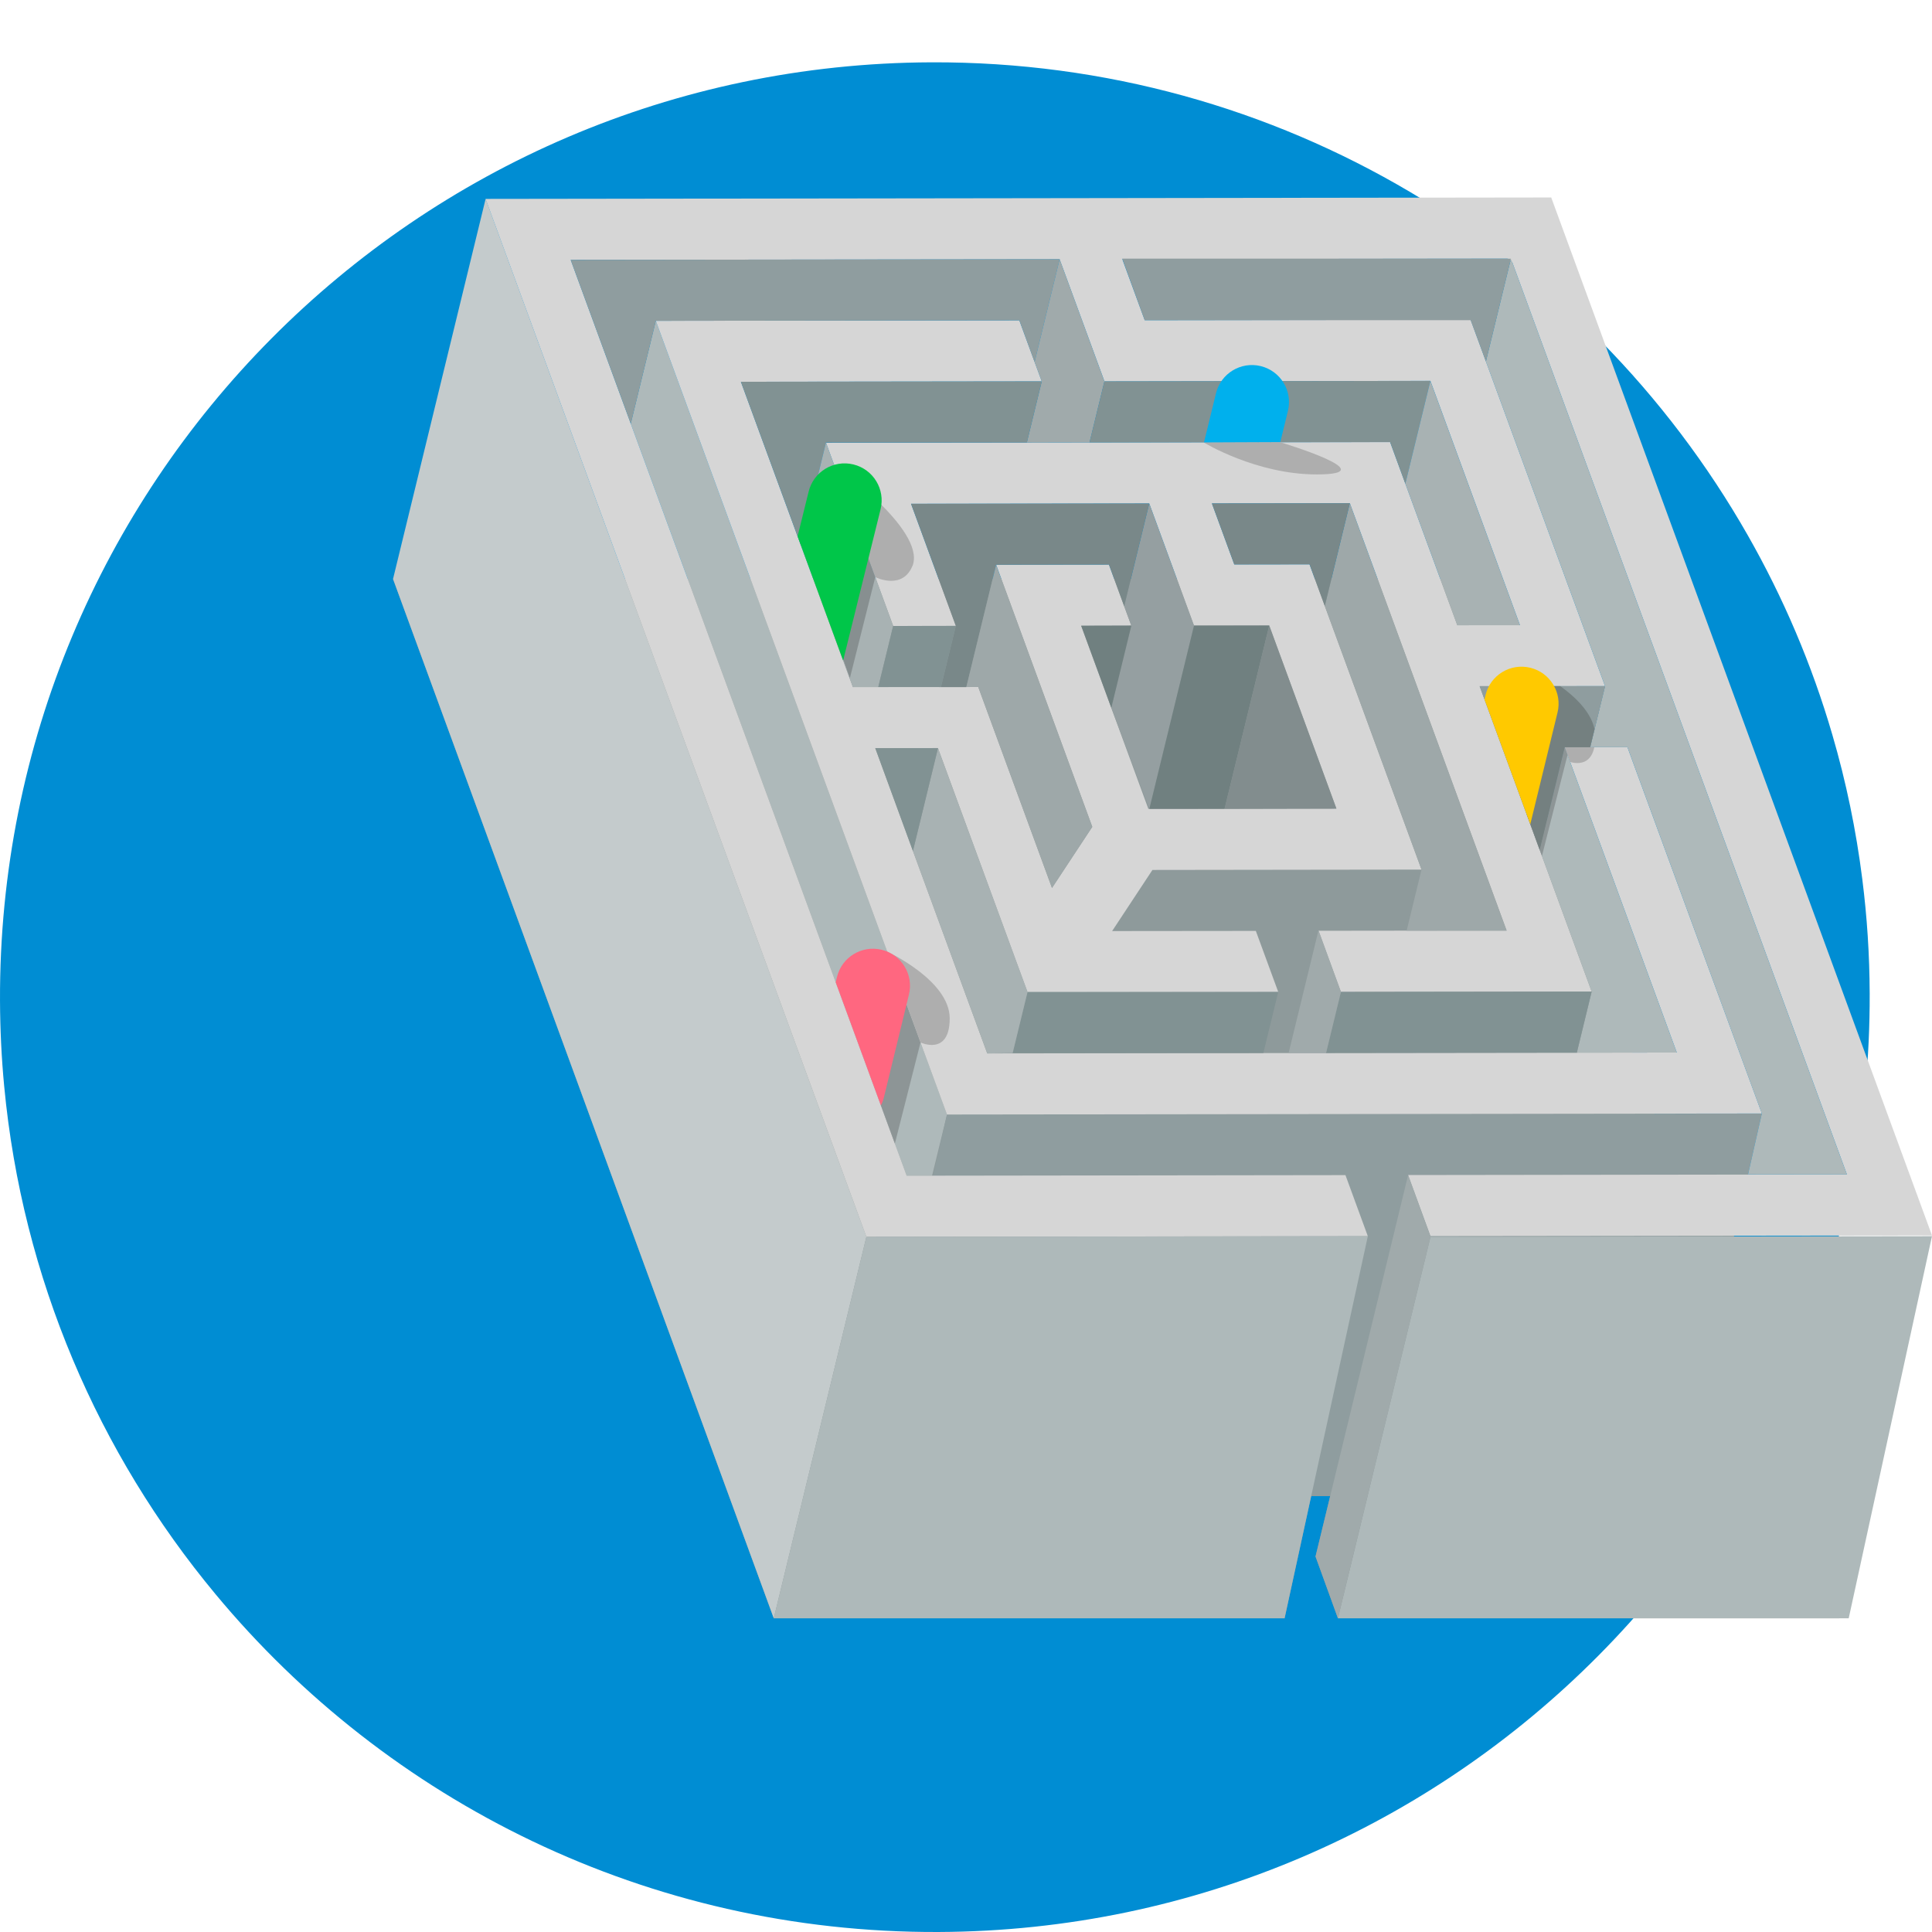 <?xml version="1.0" encoding="utf-8"?>
<!-- Generator: Adobe Illustrator 22.0.1, SVG Export Plug-In . SVG Version: 6.00 Build 0)  -->
<svg version="1.0" id="Layer_1" xmlns="http://www.w3.org/2000/svg" xmlns:xlink="http://www.w3.org/1999/xlink" x="0px" y="0px"
	 viewBox="0 0 300 300" enable-background="new 0 0 300 300" xml:space="preserve">
<g>
	<g>
		<path fill="#008DD3" d="M290.323,154.277c0.31,80.167-64.432,145.412-144.6,145.722c-45.135,0.174-85.538-20.264-112.277-52.48
			C15.32,225.706,3.465,198.503,0.649,168.657c-0.416-4.365-0.629-8.787-0.648-13.258C-0.309,75.232,64.433,9.987,144.601,9.677
			c54.28-0.213,101.719,29.41,126.793,73.442c5.526,9.697,9.958,20.081,13.141,31.006c2.12,7.249,3.678,14.739,4.645,22.413
			c0,0,0.009,0.01,0,0.01C289.916,142.354,290.303,148.277,290.323,154.277z"/>
	</g>
	<g>
		<polyline fill="#8E9A9B" points="120.152,251.286 61.03,89.903 226.497,89.903 285.62,251.286 207.752,251.286 204.274,241.693 
			206.55,232.321 203.593,232.321 199.469,251.286 120.152,251.286 		"/>
		<polygon fill="#C4CBCC" points="120.152,251.286 134.53,192.054 75.406,30.883 61.03,89.903 		"/>
		<polyline fill="#AEB9BA" points="147.048,173.068 144.735,182.556 140.784,182.556 97.946,65.782 101.834,49.817 147.048,173.068 
					"/>
		<polygon fill="#8F9D9F" points="147.048,173.069 133.609,232.32 260.138,232.158 273.576,172.907 		"/>
		<polyline fill="#D6D6D6" points="300,191.846 222.125,191.937 218.65,182.46 286.786,182.369 234.615,40.165 174.267,40.235 
			177.752,49.723 228.359,49.653 249.233,106.541 242.287,106.552 237.905,106.552 229.762,106.563 237.089,126.53 239.089,131.981 
			239.434,132.912 239.434,132.923 247.151,153.972 208.218,154.018 204.735,144.53 233.948,144.495 209.6,78.143 188.184,78.167 
			191.659,87.644 203.343,87.631 220.733,135.029 178.949,135.085 172.691,144.575 195.005,144.552 198.489,154.04 159.556,154.087 
			145.641,116.155 135.911,116.168 153.3,163.575 244.852,163.46 260.368,163.437 243.817,118.328 242.977,116.029 247.566,116.029 
			252.707,116.017 273.582,172.903 147.044,173.063 101.832,49.815 158.281,49.746 161.766,59.223 115.047,59.281 132.436,106.691 
			151.897,106.667 163.353,137.882 169.609,128.394 154.681,87.689 172.198,87.667 175.67,97.155 167.883,97.166 178.315,125.597 
			207.519,125.563 197.087,97.121 185.4,97.144 178.454,78.177 141.466,78.223 148.425,97.19 138.695,97.201 128.263,68.757 
			215.856,68.644 226.287,97.086 236.018,97.075 222.114,59.143 171.496,59.223 171.496,59.212 164.537,40.258 88.616,40.349 
			140.788,182.564 208.922,182.473 212.394,191.95 134.53,192.054 75.401,30.885 240.873,30.664 300,191.846 		"/>
		<polygon fill="#AEB9BA" points="207.752,251.286 222.129,192.054 299.996,191.954 287.067,251.286 		"/>
		<polygon fill="#A0AAAB" points="207.752,251.286 204.275,241.693 218.651,182.461 222.129,192.054 		"/>
		<polygon fill="#AEB9BA" points="120.152,251.286 134.53,192.054 212.397,191.954 199.468,251.286 		"/>
		<polyline fill="#AEB9BA" points="230.729,56.128 234.618,40.163 286.786,182.374 271.43,182.374 273.576,172.906 252.709,116.02 
			246.919,116.028 249.231,106.541 230.729,56.128 		"/>
		<polygon fill="#8F9D9F" points="234.618,40.163 174.271,40.163 177.749,49.719 228.363,49.719 230.729,56.128 		"/>
		<polyline fill="#AEB9BA" points="244.852,163.46 247.151,153.972 239.434,132.923 239.434,132.912 239.089,131.981 
			242.977,116.029 243.817,118.328 260.368,163.437 244.852,163.46 		"/>
		<polyline fill="#8F9D9F" points="249.231,106.541 229.767,106.541 239.091,131.983 242.975,116.033 246.919,116.028 
			249.231,106.541 		"/>
		<polyline fill="#8F9D9F" points="249.233,106.541 247.601,113.233 246.921,116.029 242.977,116.029 239.089,131.981 
			237.089,126.517 229.762,106.541 249.233,106.541 		"/>
		<polygon fill="#819293" points="208.218,154.023 205.908,163.51 244.845,163.46 247.157,153.972 		"/>
		<polygon fill="#819293" points="198.487,154.023 196.175,163.51 157.246,163.51 159.557,154.023 		"/>
		<polygon fill="#A0AAAB" points="204.739,144.453 200.095,163.518 205.908,163.51 208.218,154.023 		"/>
		<polygon fill="#A8B2B3" points="141.756,132.153 145.645,116.187 159.557,154.023 157.246,163.51 153.303,163.577 		"/>
		<polygon fill="#819293" points="145.645,116.187 141.756,132.153 135.912,116.171 		"/>
		<polygon fill="#8F9D9F" points="164.538,40.253 160.649,56.218 158.284,49.745 101.834,49.818 97.945,65.783 88.616,40.351 		"/>
		<polygon fill="#A0AAAB" points="171.493,59.22 169.182,68.708 159.447,68.72 161.761,59.22 160.649,56.218 164.538,40.253 		"/>
		<polygon fill="#819293" points="124.368,84.685 128.257,68.72 159.447,68.72 161.761,59.22 115.044,59.284 		"/>
		<polyline fill="#A8B2B3" points="138.689,97.199 136.379,106.685 132.435,106.692 124.368,84.685 128.257,68.72 138.689,97.199 		
			"/>
		<polygon fill="#959FA1" points="178.473,125.601 185.406,97.139 178.452,78.18 174.563,94.145 175.674,97.139 172.563,109.91 		
			"/>
		<polygon fill="#708080" points="172.563,109.91 175.674,97.139 167.887,97.162 		"/>
		<polygon fill="#708080" points="190.151,125.601 197.084,97.139 185.406,97.139 178.473,125.601 		"/>
		<polygon fill="#798889" points="154.677,87.694 150.05,106.692 146.107,106.692 148.422,97.186 141.467,78.227 178.452,78.18 
			174.563,94.145 172.196,87.672 		"/>
		<polygon fill="#819293" points="138.69,97.199 136.378,106.686 146.107,106.692 148.422,97.186 		"/>
		<polygon fill="#9EA8A9" points="220.734,135.03 218.423,144.517 233.944,144.517 209.602,78.139 205.713,94.104 		"/>
		<polyline fill="#819293" points="218.219,75.113 215.856,68.648 169.182,68.708 171.496,59.22 222.108,59.147 218.219,75.113 		
			"/>
		<polygon fill="#A8B2B3" points="218.219,75.112 226.289,97.086 236.021,97.086 222.108,59.146 		"/>
		<polygon fill="#798889" points="209.602,78.139 188.184,78.167 191.661,87.647 203.347,87.632 205.713,94.104 		"/>
		<polygon fill="#9EA8A9" points="154.677,87.694 150.05,106.692 151.899,106.666 163.352,137.886 169.607,128.394 		"/>
		<polygon fill="#828D8E" points="197.084,97.139 207.515,125.563 190.151,125.601 		"/>
		<polyline fill="#8D9596" points="137.767,147.774 136.785,171.653 138.956,177.57 142.939,161.873 137.767,147.774 		"/>
		<path fill="#AEAEAE" d="M136.785,171.653v0.001l2.17,5.919l0.001-0.004L136.785,171.653 M137.767,147.769v0.005l5.172,14.099
			l0-0.001c0,0,0.809,0.385,1.743,0.385c1.277,0,2.789-0.72,2.789-4.123C147.472,152.238,137.767,147.769,137.767,147.769"/>
		<path fill="#AEAEAE" d="M247.566,116.029h-1.961l-2.626,0.003l0.838,2.296c0.306,0.082,0.695,0.157,1.108,0.157
			C245.959,118.486,247.147,118.018,247.566,116.029"/>
		<polyline fill="#AEAEAE" points="239.089,131.981 239.434,132.923 239.434,132.912 239.089,131.981 		"/>
		<polyline fill="#8D9596" points="242.978,116.033 242.976,116.033 241.842,120.688 239.091,131.983 239.09,131.979 
			239.089,131.981 239.434,132.912 239.434,132.923 239.434,132.912 243.409,117.212 243.817,118.328 242.978,116.033 		"/>
		<path fill="#748080" d="M241.842,120.688l-2.752,11.292l0.001,0.004L241.842,120.688 M245.605,116.029h-2.628l-0.001,0.003h0.002
			L245.605,116.029"/>
		<polyline fill="#748080" points="246.921,116.029 242.977,116.029 239.089,131.981 239.09,131.979 241.842,120.688 
			242.976,116.033 242.977,116.029 245.605,116.029 246.921,116.029 		"/>
		<path fill="#748080" d="M242.276,106.541h-4.371l-0.816,19.976l2,5.464l3.888-15.952h3.944l0.68-2.796
			C247.038,110.531,244.575,108.184,242.276,106.541"/>
		<path fill="#FF6780" d="M129.766,152.526l0.199-0.817c0.751-3.087,3.854-4.978,6.949-4.226c3.086,0.752,4.978,3.862,4.226,6.949
			l-3.888,15.965c-0.109,0.445-0.267,0.867-0.467,1.258L129.766,152.526z"/>
		<path fill="#FFC900" d="M230.511,108.595l0.165-0.679c0.751-3.087,3.854-4.98,6.949-4.227c3.086,0.753,4.979,3.862,4.227,6.949
			l-4.229,17.346L230.511,108.595z"/>
		<path fill="#00B0ED" d="M186.951,68.72l1.864-7.644c0.751-3.088,3.853-4.981,6.949-4.228c3.086,0.754,4.979,3.862,4.226,6.95
			l-1.186,4.871L186.951,68.72"/>
		<path fill="#AEAEAE" d="M198.804,68.67h-0.035l-11.819,0.051c0,0,8.109,4.948,17.495,4.948
			C215.448,73.668,198.863,68.687,198.804,68.67"/>
		<polyline fill="#687778" points="198.804,68.669 198.804,68.669 198.769,68.67 198.804,68.67 198.804,68.669 		"/>
		<polyline fill="#008DC0" points="198.804,68.669 186.951,68.72 186.951,68.72 198.769,68.67 198.804,68.669 198.804,68.669 		"/>
		<polyline fill="#CECECE" points="134.747,86.437 135.912,89.618 135.912,89.617 135.913,89.617 134.747,86.437 		"/>
		<path fill="#AEAEAE" d="M129.528,72.19l5.219,14.247l1.166,3.18c0.022,0.011,1.154,0.575,2.459,0.575
			c1.239,0,2.635-0.51,3.383-2.487C143.557,82.13,129.662,72.285,129.528,72.19"/>
		<polyline fill="#878F90" points="129.527,72.189 128.615,95.906 131.97,105.297 135.912,89.618 134.747,86.437 129.528,72.19 
			129.527,72.189 		"/>
		<path fill="#00C649" d="M123.849,83.276l1.715-6.931c0.751-3.087,3.854-4.98,6.949-4.227c3.086,0.753,4.978,3.863,4.226,6.949
			l-5.816,23.501L123.849,83.276z"/>
	</g>
</g>
</svg>
